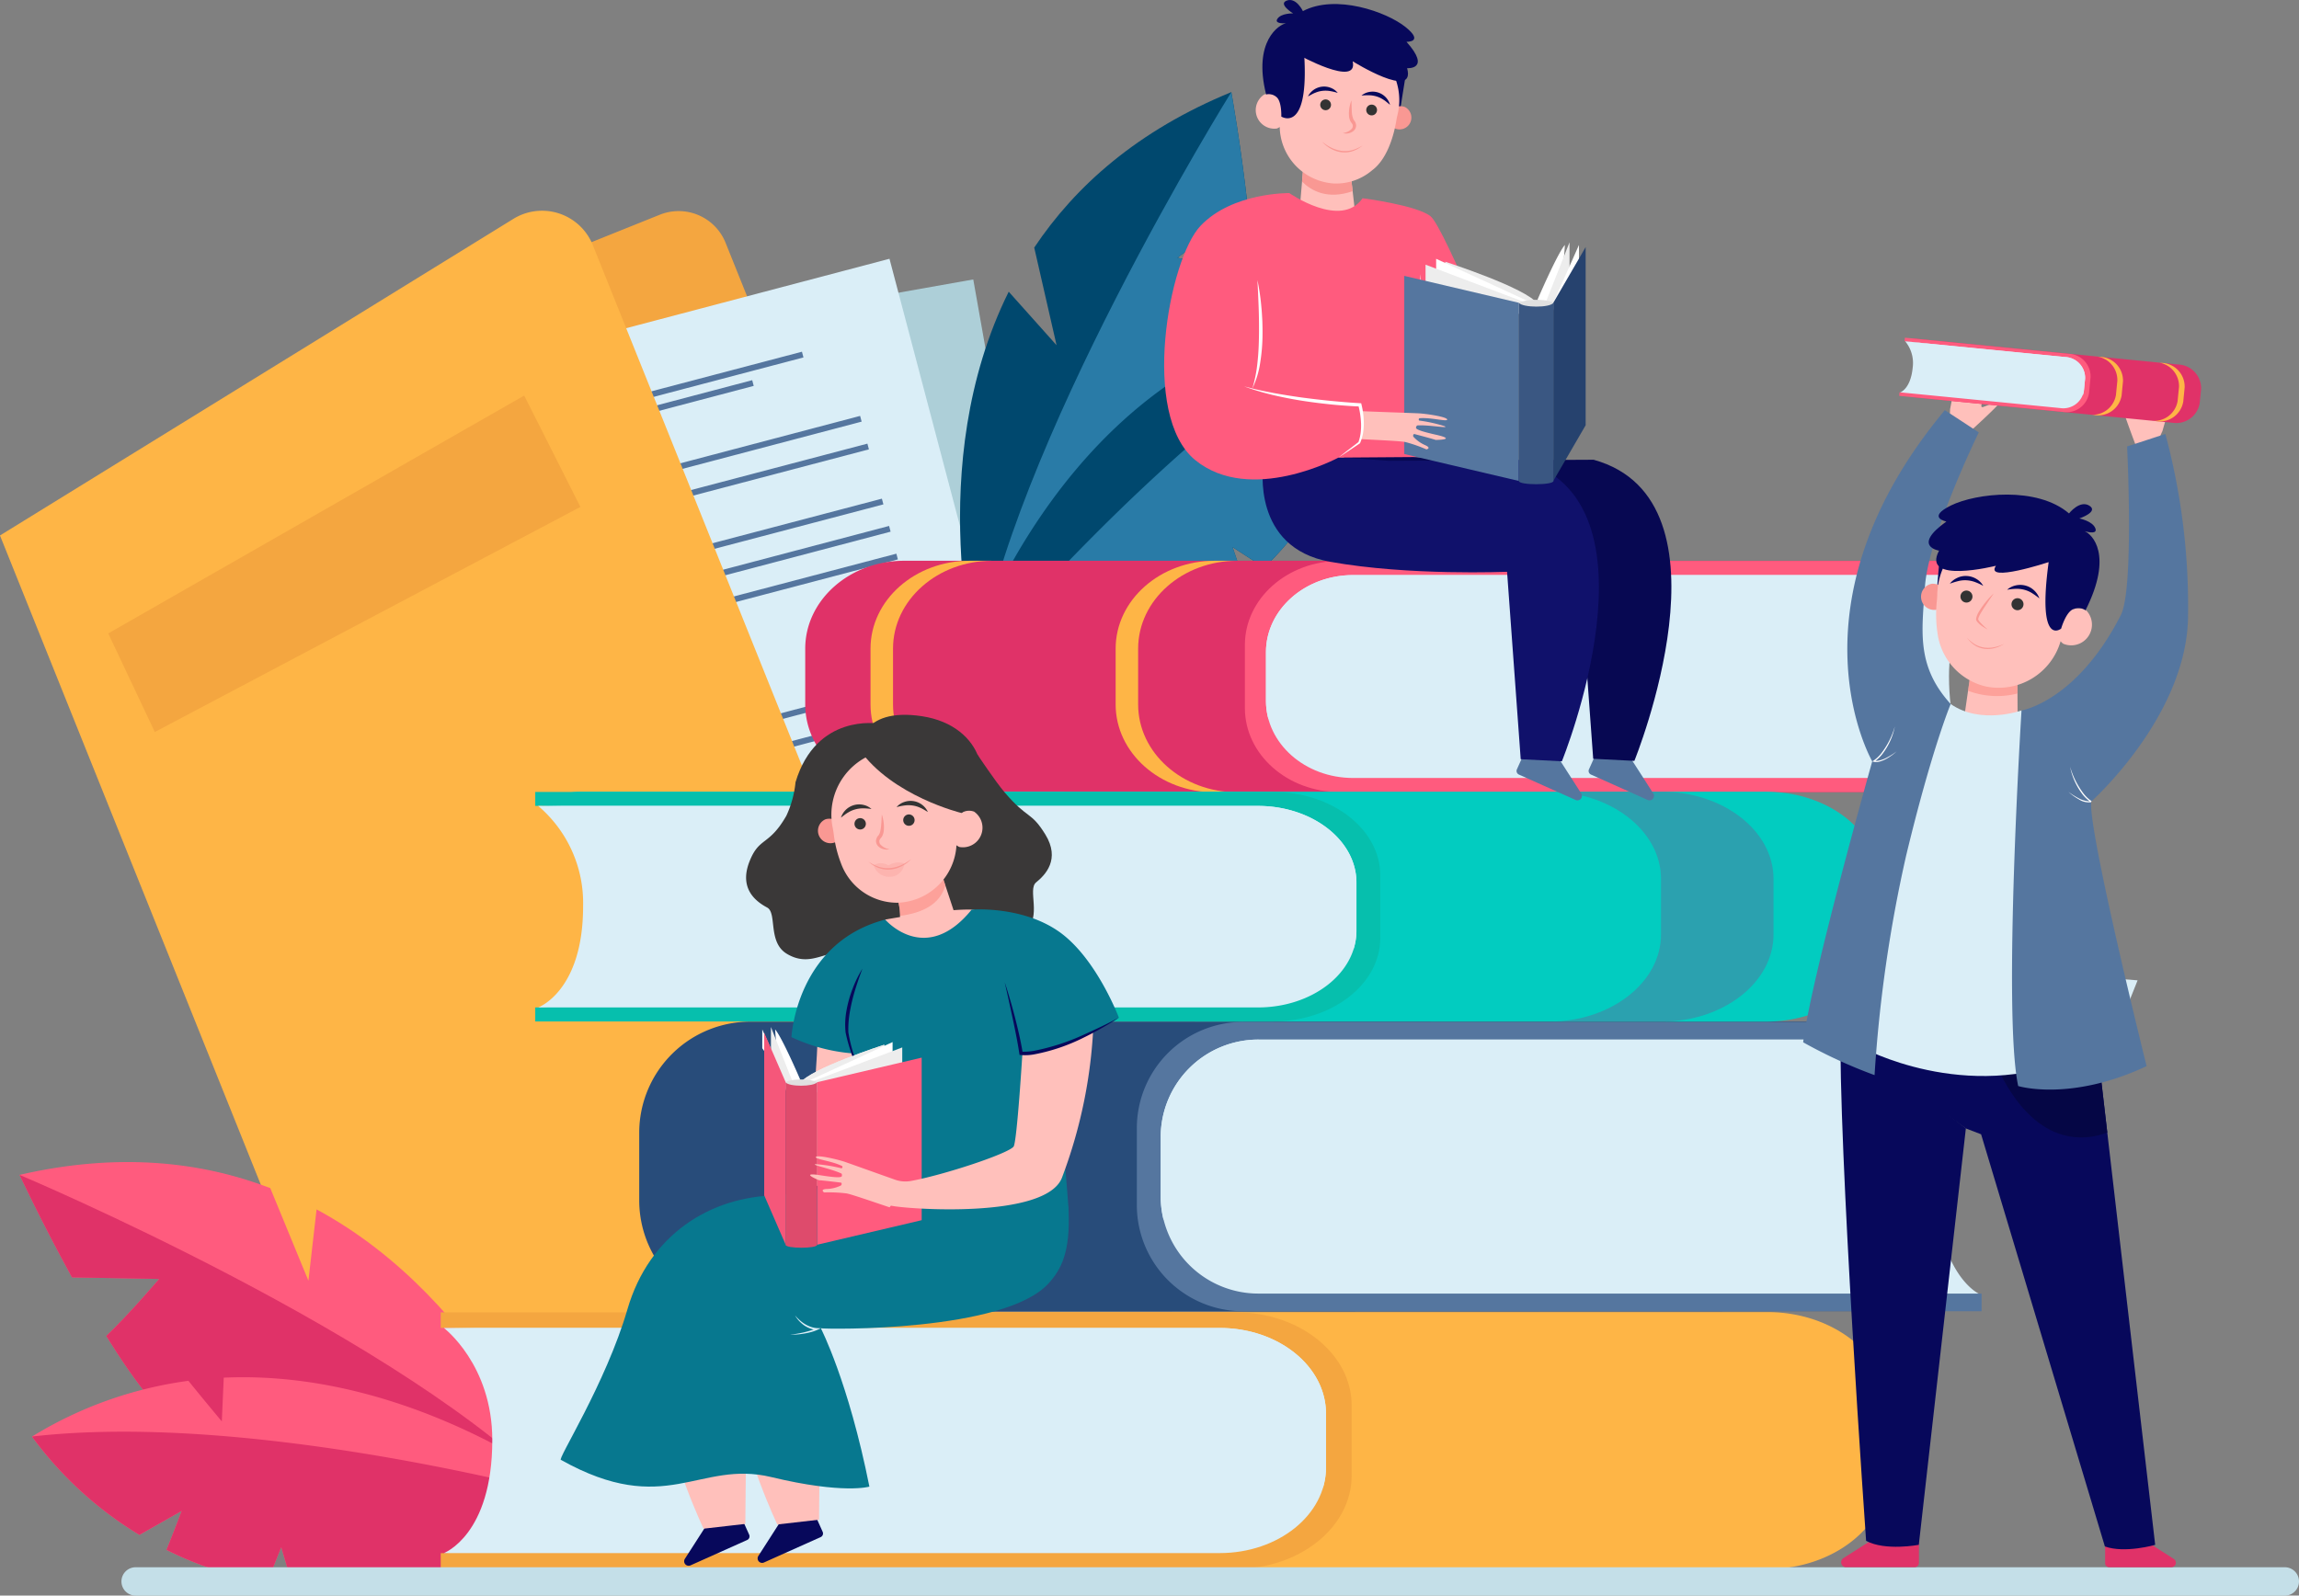 <svg xmlns="http://www.w3.org/2000/svg" width="316.752" height="219.896"><rect width="100%" height="100%" fill="#808080" stroke="none"/><g data-name="Group 596"><g data-name="Group 566"><path data-name="Path 7488" d="M149.129 155.864l-41.809 16.791L55.565 43.786l35.341-14.193a6.97 6.97 0 0 1 9.066 3.871z" fill="#f4a640"/><g data-name="Group 564"><path data-name="Rectangle 539" fill="#adcfd8" d="M54.041 52.704l80.054-14.192 19.954 112.556-80.054 14.192z"/><path data-name="Rectangle 540" fill="#55769f" d="M78.126 59.956l35.749-6.338.142.803-35.749 6.337z"/><path data-name="Rectangle 541" fill="#55769f" d="M70.255 59.252l50.77-9 .142.802-50.77 9z"/><path data-name="Rectangle 542" fill="#55769f" d="M66.697 70.674l61.595-10.92.142.803-61.595 10.92z"/><path data-name="Rectangle 543" fill="#55769f" d="M67.381 74.534l61.595-10.92.142.803-61.595 10.92z"/><path data-name="Rectangle 544" fill="#55769f" d="M68.75 82.255l61.617-10.947.142.803-61.616 10.947z"/><path data-name="Rectangle 545" fill="#55769f" d="M69.434 86.115l61.617-10.947.142.803-61.616 10.947z"/><path data-name="Rectangle 546" fill="#55769f" d="M70.118 89.975l61.617-10.947.142.803-61.616 10.947z"/><path data-name="Rectangle 547" fill="#55769f" d="M73.128 106.953l61.617-10.947.142.803-61.616 10.947z"/><path data-name="Rectangle 548" fill="#55769f" d="M73.838 110.956l61.595-10.92.142.803-61.595 10.92z"/><path data-name="Rectangle 549" fill="#55769f" d="M74.548 114.958l61.617-10.947.142.803-61.616 10.947z"/><path data-name="Rectangle 550" fill="#55769f" d="M75.257 118.961l61.617-10.947.142.803L75.4 119.764z"/><path data-name="Rectangle 551" fill="#55769f" d="M75.967 122.964l61.617-10.947.142.803-61.616 10.947z"/><path data-name="Rectangle 552" fill="#55769f" d="M76.676 126.967l61.595-10.92.142.803-61.595 10.92z"/><path data-name="Rectangle 553" fill="#55769f" d="M77.386 130.969l61.617-10.947.142.803-61.616 10.947z"/></g><g data-name="Group 565"><path data-name="Rectangle 554" fill="#daeef7" d="M43.933 56.394l78.619-20.732 29.15 110.539-78.62 20.732z"/><path data-name="Rectangle 555" fill="#55769f" d="M68.53 61.652l35.108-9.258.208.788-35.108 9.258z"/><path data-name="Rectangle 556" fill="#55769f" d="M60.628 61.594l49.863-13.122.208.788-49.864 13.122z"/><path data-name="Rectangle 557" fill="#55769f" d="M58.016 73.269l60.49-15.952.209.789-60.491 15.951z"/><path data-name="Rectangle 558" fill="#55769f" d="M59.014 77.06l60.495-15.92.208.788-60.496 15.92z"/><path data-name="Rectangle 559" fill="#55769f" d="M61.01 84.643l60.495-15.92.208.788-60.496 15.92z"/><path data-name="Rectangle 560" fill="#55769f" d="M62.007 88.434l60.49-15.952.209.789-60.491 15.951z"/><path data-name="Rectangle 561" fill="#55769f" d="M63.005 92.225l60.495-15.92.208.788-60.496 15.92z"/><path data-name="Rectangle 562" fill="#55769f" d="M67.394 108.9l60.49-15.952.209.789-60.491 15.951z"/><path data-name="Rectangle 563" fill="#55769f" d="M68.428 112.831l60.495-15.92.208.788-60.496 15.92z"/><path data-name="Rectangle 564" fill="#55769f" d="M69.463 116.763l60.495-15.92.208.788-60.496 15.92z"/><path data-name="Rectangle 565" fill="#55769f" d="M70.497 120.694l60.49-15.952.209.789-60.491 15.951z"/><path data-name="Rectangle 566" fill="#55769f" d="M71.532 124.625l60.49-15.952.209.789-60.491 15.951z"/><path data-name="Rectangle 567" fill="#55769f" d="M72.567 128.557l60.49-15.952.209.789-60.491 15.951z"/><path data-name="Rectangle 568" fill="#55769f" d="M73.601 132.488l60.495-15.92.208.788-60.496 15.92z"/></g><path data-name="Path 7489" d="M133.266 162.235l-84.172 33.8L-.002 73.797l70.731-43.632a7.53 7.53 0 0 1 10.941 3.6z" fill="#feb546"/></g><g data-name="Group 567"><path data-name="Path 7490" d="M21.93 176.257l-12.008-.218c-4.169-7.555-7.228-14.125-7.228-14.125 13.562-3.126 25.007-1.843 34.543 1.823l5.255 12.765 1.125-9.828c23.633 12.755 33.37 39.748 33.37 39.748s-41.765-4.449-50.62-8.566c-3.419-1.59-7.727-7.311-11.727-13.735 3.201-3.047 7.29-7.864 7.29-7.864z" fill="#ff5b7e"/><path data-name="Path 7491" d="M2.695 161.916s53.622 22.565 74.292 44.509c0 0-41.765-4.449-50.62-8.566-3.419-1.59-7.727-7.311-11.727-13.735 3.2-3.047 7.29-7.864 7.29-7.864l-12.008-.218c-4.168-7.558-7.227-14.126-7.227-14.126z" fill="#e03268"/><path data-name="Path 7492" d="M4.406 197.984a55.046 55.046 0 0 1 21.554-7.688c2.066 2.569 4.6 5.59 4.6 5.59l.268-6.022c27.046-1.232 49.458 16.89 49.458 16.89-15.665 9.873-29.028 12.6-39.973 11.714-.648-2.107-1.566-5.25-1.566-5.25l-1.934 4.838a47.211 47.211 0 0 1-13.876-4.457c1.024-2.51 2.1-5.379 2.1-5.379l-5.829 3.311a51.106 51.106 0 0 1-14.802-13.547z" fill="#ff5b7e"/><path data-name="Path 7493" d="M40.314 218.462c-.648-2.107-1.566-5.25-1.566-5.25l-1.934 4.838a47.2 47.2 0 0 1-13.876-4.458c1.024-2.51 2.1-5.378 2.1-5.378l-5.829 3.311a51.109 51.109 0 0 1-14.8-13.547c31.513-3.641 75.881 8.77 75.881 8.77-15.668 9.874-29.034 12.596-39.976 11.714z" fill="#e03268"/></g><path data-name="Path 7494" d="M162.22 35.509l9.68-7.109c-.958-8.576-2.251-15.706-2.251-15.706-12.879 5.275-21.484 12.93-27.155 21.427l3.077 13.457-6.592-7.377c-11.937 24.055-4.305 51.721-4.305 51.721s31.538-27.74 36.391-36.214c1.874-3.272 2.09-10.43 1.648-17.985-4.374-.639-10.493-2.214-10.493-2.214z" fill="#00486e"/><path data-name="Path 7495" d="M169.648 12.696s-30.762 49.378-34.975 79.228c0 0 31.538-27.74 36.391-36.214 1.874-3.272 2.09-10.43 1.648-17.985-4.373-.641-10.492-2.214-10.492-2.214l9.68-7.109c-.958-8.576-2.252-15.706-2.252-15.706z" fill="#297ba7"/><path data-name="Path 7496" d="M189.069 43.135a55.053 55.053 0 0 0-22.038 6.166c-.2 3.29-.532 7.221-.532 7.221l-3.695-4.763c-22.8 14.606-30.637 42.34-30.637 42.34 18.491-.979 30.974-6.469 39.4-13.508-.687-2.095-1.751-5.191-1.751-5.191l4.372 2.835a47.216 47.216 0 0 0 8.758-11.65c-2.285-1.458-4.822-3.178-4.822-3.178l6.671-.661a51.107 51.107 0 0 0 4.274-19.611z" fill="#00486e"/><path data-name="Path 7497" d="M171.57 80.588c-.687-2.095-1.751-5.191-1.751-5.191l4.372 2.835a47.216 47.216 0 0 0 8.758-11.65c-2.285-1.458-4.822-3.178-4.822-3.178l6.671-.661a51.107 51.107 0 0 0 4.27-19.608c-27.834 15.217-56.9 50.961-56.9 50.961 18.49-.979 30.973-6.469 39.402-13.508z" fill="#297ba7"/><g data-name="Group 568"><path data-name="Path 7498" d="M266.447 78.31h5.756a6.018 6.018 0 0 0-3.4-1.029h-144.2c-7.544 0-13.66 5.422-13.66 12.109v7.691c0 6.687 6.116 12.109 13.66 12.109l142.586-.043z" fill="#e03268"/><path data-name="Path 7499" d="M123.039 97.081V89.39c0-6.687 6.116-12.109 13.66-12.109h-3.1c-7.544 0-13.66 5.422-13.66 12.109v7.691c0 6.687 6.116 12.109 13.66 12.109h3.056c-7.523-.02-13.616-5.437-13.616-12.109z" fill="#feb546"/><path data-name="Path 7500" d="M156.811 97.081V89.39c0-6.687 6.116-12.109 13.66-12.109h-3.1c-7.544 0-13.66 5.422-13.66 12.109v7.691c0 6.687 6.116 12.109 13.66 12.109h3.055c-7.526-.02-13.615-5.437-13.615-12.109z" fill="#feb546"/><path data-name="Path 7501" d="M184.582 77.306c-7.215 0-13.063 5.185-13.063 11.58v8.692c0 6.4 5.849 11.58 13.063 11.58h89.767v-1.944h-.371l-22.821-1.916-4.613-16.04s8.9-8.864 9.483-9.093 17.95-.922 17.95-.922h.371v-1.937z" fill="#ff5b7e"/><path data-name="Path 7502" d="M268.528 93.179c0-9.378 5.467-13.925 5.467-13.925h-87.574c-6.627 0-12 4.762-12 10.636v6.691c0 5.874 5.372 10.636 12 10.636h87.574s-5.467-2.23-5.467-14.038z" fill="#daeef7"/><path data-name="Path 7503" d="M174.422 89.891v6.691a9.51 9.51 0 0 0 .35 2.551c2.954-6.406 8.614-12.576 19.39-14.56 25.16-4.632 79.833-5.318 79.833-5.318h-87.574c-6.627-.001-11.999 4.761-11.999 10.636z" fill="#daeef7" style="mix-blend-mode:multiply;isolation:isolate"/></g><g data-name="Group 569"><path data-name="Path 7504" d="M264.073 142.089h6.515a6.36 6.36 0 0 0-3.85-1.289H103.533a15.311 15.311 0 0 0-15.461 15.157v9.627a15.311 15.311 0 0 0 15.461 15.157l161.38-.054z" fill="#284c7a"/><path data-name="Path 7505" d="M171.417 140.837a14.642 14.642 0 0 0-14.785 14.495v10.88a14.642 14.642 0 0 0 14.785 14.495h101.6v-2.434h-.42l-25.829-2.4-5.22-20.078s10.076-11.095 10.733-11.381 20.316-1.154 20.316-1.154h.42v-2.42z" fill="#55769f"/><path data-name="Path 7506" d="M266.428 160.7c0-11.739 6.188-17.43 6.188-17.43h-99.117a13.449 13.449 0 0 0-13.58 13.314v8.375a13.449 13.449 0 0 0 13.58 13.314h99.117s-6.188-2.792-6.188-17.573z" fill="#daeef7"/><path data-name="Path 7507" d="M159.918 156.584v8.375a13.093 13.093 0 0 0 .4 3.193c3.343-8.019 9.75-15.741 21.946-18.225 28.476-5.8 90.355-6.657 90.355-6.657h-99.117a13.449 13.449 0 0 0-13.584 13.314z" fill="#daeef7" style="mix-blend-mode:multiply;isolation:isolate"/></g><g data-name="Group 570"><path data-name="Path 7508" d="M82.692 110.131h-6.517a7.5 7.5 0 0 1 3.851-1.022h163.269c8.542 0 15.467 5.385 15.467 12.026v7.636c0 6.642-6.925 12.026-15.467 12.026l-161.443-.042z" fill="#02ccc0"/><path data-name="Path 7509" d="M175.384 109.138c8.169 0 14.791 5.149 14.791 11.5v8.633c0 6.352-6.622 11.5-14.791 11.5H73.745v-1.931h.42l25.839-1.9 5.223-15.931s-10.08-8.8-10.737-9.03-20.324-.916-20.324-.916h-.42v-1.921z" fill="#06bfad"/><path data-name="Path 7510" d="M80.338 124.898a17.554 17.554 0 0 0-6.191-13.83h99.156c7.5 0 13.586 4.73 13.586 10.564v6.645c0 5.834-6.083 10.564-13.586 10.564H74.147s6.191-2.215 6.191-13.943z" fill="#daeef7"/><path data-name="Path 7511" d="M186.887 121.632v6.645a8.367 8.367 0 0 1-.4 2.534c-3.344-6.363-9.754-12.491-21.955-14.461-28.487-4.6-90.391-5.282-90.391-5.282h99.156c7.509 0 13.59 4.73 13.59 10.564z" fill="#daeef7" style="mix-blend-mode:multiply;isolation:isolate"/><path data-name="Path 7512" d="M228.853 128.771v-7.639c0-6.642-6.924-12.026-15.467-12.026h15.5c8.542 0 15.467 5.385 15.467 12.026v7.639c0 6.642-6.925 12.027-15.467 12.027h-15.3c8.452-.086 15.267-5.435 15.267-12.027z" fill="#55769f" opacity=".5"/></g><path data-name="Path 7513" d="M70.362 181.966h-7.026a7.875 7.875 0 0 1 4.152-1.142H243.5c9.208 0 16.674 6.016 16.674 13.437v8.535c0 7.421-7.465 13.437-16.674 13.437l-174.039-.048z" fill="#feb546"/><path data-name="Path 7514" d="M170.286 180.856c8.806 0 15.945 5.753 15.945 12.851v9.646c0 7.1-7.139 12.85-15.945 12.85H60.721v-2.155h.453l27.855-2.126 5.63-17.8s-10.866-9.836-11.575-10.09-21.91-1.023-21.91-1.023h-.453v-2.146z" fill="#f4a640"/><path data-name="Path 7515" d="M67.827 198.465c0-10.407-6.673-15.452-6.673-15.452H168.05c8.089 0 14.646 5.285 14.646 11.8v7.425c0 6.519-6.557 11.8-14.646 11.8H61.15s6.677-2.469 6.677-15.573z" fill="#daeef7"/><path data-name="Path 7516" d="M182.692 194.816v7.425a9.663 9.663 0 0 1-.427 2.831c-3.605-7.109-10.515-13.956-23.668-16.157-30.709-5.14-97.443-5.9-97.443-5.9H168.05c8.084-.005 14.642 5.283 14.642 11.801z" fill="#daeef7" style="mix-blend-mode:multiply;isolation:isolate"/><path data-name="Rectangle 569" d="M18.687 215.99h296.111a1.954 1.954 0 0 1 1.954 1.954 1.954 1.954 0 0 1-1.954 1.954H18.687a1.954 1.954 0 0 1-1.954-1.954 1.954 1.954 0 0 1 1.954-1.954z" fill="#c4dfe8"/><path data-name="Path 7517" d="M14.913 87.293l57.309-32.778 7.746 15.343L21.33 100.88z" fill="#f4a640"/><g data-name="Group 588"><g data-name="Group 586"><path data-name="Path 7547" d="M284.096 134.269l10.418.836-3.362 8.427-5.259-.422-2.19 7.025c-.533-.244-.927-.429-1.005-.481a64.391 64.391 0 0 1-1.251-6.884z" fill="#daeef7" style="mix-blend-mode:multiply;isolation:isolate"/><path data-name="Path 7548" d="M290.043 211.767v3.673a.548.548 0 0 0 .548.549h8.574a.623.623 0 0 0 .333-1.147l-4.81-3.075a4.547 4.547 0 0 1-4.645 0z" fill="#e03268"/><path data-name="Path 7549" d="M273.212 56.101a.169.169 0 0 1-.228-.191c.215-1.02.87-4.233.623-4.347-.294-.135-.95 2.722-1.248 2.756s.412-2.736.074-2.83-.9 2.454-1.056 2.464.122-2.489-.043-2.663-.787 2.457-.972 2.523-.361-1.893-.531-1.9-.282-.036-1.152 4.486a6.269 6.269 0 0 1-.345 2.046l.653 1.332 2.023.067s4.395-3.976 4.358-4.218-.227-.28-2.156.475z" fill="#ffc0bb"/><path data-name="Path 7550" d="M294.031 57.103a.169.169 0 0 0 .29-.066c.274-1.006 1.155-4.164 1.427-4.153.323.014-.4 2.855-.146 3.022s.881-2.623 1.224-2.553-.318 2.594-.184 2.674 1.026-2.271 1.252-2.35-.42 2.545-.284 2.689 1.184-1.52 1.337-1.447.268.1-1.02 4.518a6.274 6.274 0 0 0-.626 1.978l-1.187.888-1.831-.862s-2.1-5.542-1.957-5.741.332-.149 1.705 1.403z" fill="#ffc0bb"/><path data-name="Path 7551" d="M277.957 93.313l.032 7.731-7.51-1.158 1.253-8.693z" fill="#ffc0bb"/><path data-name="Path 7552" d="M271.154 95.196l.577-4 6.232 2.853v1.526a11.331 11.331 0 0 1-6.809-.379z" fill="#fc8d84" opacity=".6"/><path data-name="Path 7553" d="M264.387 211.358v4.028a.6.6 0 0 1-.6.6h-9.431a.682.682 0 0 1-.367-1.258l5.291-3.372a5.015 5.015 0 0 0 5.107.002z" fill="#e03268"/><g data-name="Group 575"><g data-name="Group 574"><g data-name="Group 573"><path data-name="Path 7554" d="M255.773 142.929c.019-.862-2.224 1.678-2.182.991.88-14.3 28.826-2.311 28.826-2.311l6.821 5.006 7.7 66.289s-4.181 1.21-6.931.22l-17.054-56.8-2.1-.807s-9.322-6.516-15.08-12.588z" fill="#07085b"/></g></g></g><g data-name="Group 585"><g data-name="Group 584"><g data-name="Group 576"><path data-name="Path 7555" d="M253.556 144.501a62.96 62.96 0 0 0-.023.514c.011-.178.023-.349.023-.514z" fill="#06bfad"/></g><g data-name="Group 578"><path data-name="Path 7557" d="M253.515 145.646c-.006.2-.011.394-.015.6l.015-.6z" fill="#06bfad"/></g><g data-name="Group 580"><path data-name="Path 7559" d="M253.59 140.666c5.758 6.077 17.263 14.843 17.263 14.843l2.1.807-2.1-.807-6.484 57.391s-4.621.88-7.261-.55c.003 0-3.89-54.63-3.518-71.684z" fill="#07085b"/></g><g data-name="Group 581"><path data-name="Path 7560" d="M296.94 212.9a17.994 17.994 0 0 1-3.816.6 17.994 17.994 0 0 0 3.816-.6z" fill="#06bfad"/></g><g data-name="Group 583"><path data-name="Path 7562" d="M293.125 213.499a11.207 11.207 0 0 1-1.455-.032 11.207 11.207 0 0 0 1.455.032z" fill="#06bfad"/></g></g></g><path data-name="Path 7563" d="M289.239 146.611l1.1 9.461c-2.908 1.126-10 2.329-15.339-9.355-1.684-3.685-2.117-6.337-1.807-8.242a75.865 75.865 0 0 1 9.226 3.13z" fill="#050645"/><path data-name="Path 7564" d="M263.598 107.995c.323 0 5.163-10.971 5.163-10.971 4.141 2.9 9.761.887 9.761.887s22.614 41.383 7.448 47.836-29.471-1.4-29.471-1.4-3.227-8.389-3.227-8.712 10.003-27.64 10.326-27.64z" fill="#daeef7"/><path data-name="Path 7565" d="M293.068 61.529s.98 19.634-.86 23.232c-6.1 11.939-13.687 13.149-13.687 13.149s-2.608 41.759-.457 51.762c0 0 7.153 2.205 17.693-2.743 0 0-8.067-32.375-7.637-36.462 0 0 12.907-11.509 13.337-25.061a91.506 91.506 0 0 0-3.119-25.6z" fill="#55769f"/><path data-name="Path 7566" d="M258.274 148.168a190.642 190.642 0 0 1 4.356-30.278c3.549-14.735 6.131-20.866 6.131-20.866-4.759-5.244-3.969-9.983-3.549-16.134.484-7.1 7.422-21.3 7.422-21.3l-4.679-3.065c-22.426 26.943-10 48.4-10 48.4s-8.39 29.686-9.519 38.721a68.344 68.344 0 0 0 9.838 4.522z" fill="#55769f"/><path data-name="Path 7567" d="M287.903 110.425a4.967 4.967 0 0 1-.9-.857 9.1 9.1 0 0 1-1.785-3.885 11.3 11.3 0 0 0 1.92 3.771 4.575 4.575 0 0 0 1.048.958l-.064.058c0 .027 0 .055-.007.085a2.453 2.453 0 0 1-1.7-.4 7.745 7.745 0 0 1-1.434-1.029 10.371 10.371 0 0 0 1.487.926 3.212 3.212 0 0 0 1.435.373z" fill="#fff"/><path data-name="Path 7568" d="M258.123 104.831a4.963 4.963 0 0 0 1.024-.943 10.977 10.977 0 0 0 1.92-3.771 9.109 9.109 0 0 1-1.785 3.884 4.979 4.979 0 0 1-.9.857 2.022 2.022 0 0 0 .631-.073 4.124 4.124 0 0 0 .81-.3 10.126 10.126 0 0 0 1.487-.926 7.838 7.838 0 0 1-1.434 1.029 4.219 4.219 0 0 1-.824.345 1.743 1.743 0 0 1-.919.047l-.172-.046z" fill="#fff"/><path data-name="Path 7569" d="M267.183 77.538l-.454 5.306.838.527 1.55-6.461z" fill="#07085b"/><path data-name="Path 7570" d="M268.31 82.295a1.817 1.817 0 1 1-2.158-1.842 2.032 2.032 0 0 1 2.158 1.842z" fill="#f99893"/><path data-name="Path 7571" d="M266.938 87.2a17.51 17.51 0 0 1-.074-4.457c.029-.29.042-.58.049-.871a9.466 9.466 0 1 1 18.746 2.083 2.046 2.046 0 0 1 1.835.221 2.854 2.854 0 0 1-3.225 4.54 1.812 1.812 0 0 1-.363-.346 8.876 8.876 0 0 1-10.249 6.247 8.714 8.714 0 0 1-6.719-7.417z" fill="#ffc0bb"/><path data-name="Path 7572" d="M277.201 82.957a.827.827 0 1 0 .751-.515.828.828 0 0 0-.751.515z" fill="#333"/><path data-name="Path 7573" d="M270.169 81.904a.827.827 0 1 0 .752-.516.828.828 0 0 0-.752.516z" fill="#333"/><path data-name="Path 7574" d="M276.107 88.737a5.421 5.421 0 0 1-1.328.456 4.19 4.19 0 0 1-1.383.053 3.572 3.572 0 0 1-1.3-.453 4.989 4.989 0 0 1-1.08-.893 3.822 3.822 0 0 0 1.013 1 3.259 3.259 0 0 0 1.345.509 3.743 3.743 0 0 0 1.433-.093 4.106 4.106 0 0 0 1.3-.579z" fill="#f99893"/><path data-name="Path 7575" d="M276.534 81.28a7.727 7.727 0 0 1 1.235-.132 4.079 4.079 0 0 1 1.148.136 3.779 3.779 0 0 1 1.055.458 11.946 11.946 0 0 1 1.012.726 2.735 2.735 0 0 0-.725-1.1 2.686 2.686 0 0 0-1.189-.664 2.812 2.812 0 0 0-1.361-.023 2.606 2.606 0 0 0-1.175.599z" fill="#07085b"/><path data-name="Path 7576" d="M273.246 80.739a2.607 2.607 0 0 0-.922-.943 2.812 2.812 0 0 0-1.3-.414 2.689 2.689 0 0 0-1.34.247 2.752 2.752 0 0 0-1.039.81 11.567 11.567 0 0 1 1.191-.364 3.779 3.779 0 0 1 1.147-.1 4.074 4.074 0 0 1 1.131.239 7.718 7.718 0 0 1 1.132.525z" fill="#07085b"/><path data-name="Path 7577" d="M274.681 81.781a11.873 11.873 0 0 0-1.077 1.168 11.219 11.219 0 0 0-.926 1.3 3.1 3.1 0 0 0-.406.957c-.027.173-.013.342.276.627a3.814 3.814 0 0 0 .624.517 5.183 5.183 0 0 0 .692.4 8.68 8.68 0 0 1-1.124-1.08 1.532 1.532 0 0 1-.182-.283.61.61 0 0 1 .056-.295 4.289 4.289 0 0 1 .343-.675c.262-.446.559-.878.849-1.314s.59-.874.875-1.322z" fill="#f99893"/><path data-name="Path 7578" d="M268.17 71.872s-2.787-.537.646-2.219 11.849-2.663 16.249 1.106c0 0 1.48-1.9 2.809-1.064s-1.385 1.756-1.385 1.756 1.858.358 2.216 1.39c.265.763-.871.537-1.482.367 1.01.416 3.979 3.22.123 10.88-.683-.32-5.1-6.615-5.1-6.615s-8.871 2.915-7.254.5c0 0-10.339 2.6-7.833-2.086.005-.002-3.806-.576 1.011-4.015z" fill="#07085b"/><path data-name="Path 7579" d="M287.347 84.088a1.818 1.818 0 0 0-1.692-.133c-1.023.379-1.673 2.674-1.673 2.674s-3.348 2.742-1.715-9.207c1.6-11.739 3.825 1.954 3.825 1.954z" fill="#07085b"/></g><g data-name="Group 587"><path data-name="Path 7580" d="M264.417 46.986l-1.448-.142a1.522 1.522 0 0 1 .881-.175l36.275 3.567a3.275 3.275 0 0 1 3.137 3.384l-.19 1.935a3.275 3.275 0 0 1-3.736 2.708l-35.868-3.538z" fill="#e03268"/><path data-name="Path 7581" d="M300.029 55.256l.19-1.935a3.275 3.275 0 0 0-3.137-3.384l.779.077a3.275 3.275 0 0 1 3.137 3.384l-.19 1.935a3.275 3.275 0 0 1-3.736 2.708l-.769-.076a3.273 3.273 0 0 0 3.726-2.709z" fill="#feb546"/><path data-name="Path 7582" d="M291.534 54.421l.19-1.935a3.275 3.275 0 0 0-3.137-3.384l.779.077a3.274 3.274 0 0 1 3.136 3.384l-.19 1.935a3.275 3.275 0 0 1-3.736 2.708l-.769-.076a3.273 3.273 0 0 0 3.727-2.709z" fill="#feb546"/><path data-name="Path 7583" d="M285.036 48.76a3.132 3.132 0 0 1 3 3.236l-.215 2.186a3.132 3.132 0 0 1-3.573 2.59l-22.582-2.22.048-.489.093.009 5.788.082 1.557-3.921s-2.02-2.45-2.161-2.522-4.493-.676-4.493-.676l-.093-.01.048-.486z" fill="#ff5b7e"/><path data-name="Path 7584" d="M263.526 50.675a4.683 4.683 0 0 0-1.031-3.638l22.03 2.166a2.876 2.876 0 0 1 2.755 2.972l-.165 1.683a2.877 2.877 0 0 1-3.282 2.379l-22.03-2.166s1.431-.425 1.723-3.396z" fill="#daeef7"/><path data-name="Path 7585" d="M287.281 52.176l-.165 1.683a2.41 2.41 0 0 1-.151.633 6.342 6.342 0 0 0-4.518-4.142c-6.215-1.788-19.951-3.313-19.951-3.313l22.03 2.166a2.876 2.876 0 0 1 2.755 2.973z" fill="#daeef7" style="mix-blend-mode:multiply;isolation:isolate"/></g></g><g data-name="Group 591"><path data-name="Path 7586" d="M220.425 102.687l-1.5 3.337a.547.547 0 0 0 .275.723l7.813 3.5a.62.62 0 0 0 .771-.906l-3.024-4.711a4.813 4.813 0 0 1-4.335-1.943z" fill="#55769f"/><path data-name="Path 7587" d="M210.497 102.687l-1.5 3.337a.547.547 0 0 0 .275.723l7.813 3.5a.619.619 0 0 0 .771-.906l-3.024-4.711a4.814 4.814 0 0 1-4.335-1.943z" fill="#55769f"/><path data-name="Path 7588" d="M193.621 10.69l-.831 5.211-1.755-6.947s2.46-1.194 2.569-.76a19.355 19.355 0 0 1 .017 2.496z" fill="#07085b"/><path data-name="Path 7589" d="M179.657 21.906l-.76 9.008 7.949-.38-.917-7.977z" fill="#ffc0bb"/><path data-name="Path 7590" d="M186.365 26.351l-.436-3.794-6.273-.651-.263 3.12c1.247 1.247 3.49 2.531 6.972 1.325z" fill="#f99893"/><g data-name="Group 589"><path data-name="Path 7591" d="M191.239 15.837a1.63 1.63 0 1 0 2.3-1.1 1.823 1.823 0 0 0-2.3 1.1z" fill="#f99893"/><path data-name="Path 7592" d="M192.393 16.56c.042-.258.1-.512.16-.766a8.494 8.494 0 1 0-16.734-2.532 1.834 1.834 0 0 0-1.642-.233 2.561 2.561 0 0 0 1.745 4.683 1.626 1.626 0 0 0 .395-.216 7.965 7.965 0 0 0 7.44 7.788 7.621 7.621 0 0 0 5.3-1.822c1.956-1.442 2.948-4.5 3.336-6.902z" fill="#ffc0bb"/><path data-name="Path 7593" d="M186.2 13.837c.016.486.02.961.045 1.427a3.168 3.168 0 0 0 .262 1.262 1.206 1.206 0 0 1 .337.744 1 1 0 0 1-.371.786 1.638 1.638 0 0 1-1.462.285 2.022 2.022 0 0 0 1.2-.557.644.644 0 0 0 .176-.488c-.02-.178-.075-.215-.29-.513a1.891 1.891 0 0 1-.23-.777 3.954 3.954 0 0 1 0-.749 5.072 5.072 0 0 1 .333-1.42z" fill="#f99893"/><path data-name="Path 7594" d="M183.379 14.361a.742.742 0 1 1-.586-.642.742.742 0 0 1 .586.642z" fill="#333"/><path data-name="Path 7595" d="M189.72 15.078a.742.742 0 1 1-.585-.644.742.742 0 0 1 .585.644z" fill="#333"/><path data-name="Path 7596" d="M182.139 19.5a5.4 5.4 0 0 0 .613.465 5.3 5.3 0 0 0 .66.382 4.6 4.6 0 0 0 1.439.442 3.919 3.919 0 0 0 1.494-.11 5.512 5.512 0 0 0 1.39-.631 4.12 4.12 0 0 1-1.346.774 3.538 3.538 0 0 1-1.561.16 4.056 4.056 0 0 1-1.484-.5 4.44 4.44 0 0 1-1.205-.982z" fill="#f99893"/><path data-name="Path 7597" d="M184.313 12.805a7.568 7.568 0 0 0-1.084-.26 3.755 3.755 0 0 0-1.03-.023 3.478 3.478 0 0 0-.99.263c-.247.077-.846.429-1 .5a2.493 2.493 0 0 1 1.927-1.34 2.5 2.5 0 0 1 1.219.162 2.278 2.278 0 0 1 .958.698z" fill="#07085b"/><path data-name="Path 7598" d="M187.58 13.173a2.279 2.279 0 0 1 1.079-.5 2.5 2.5 0 0 1 1.227.078 2.494 2.494 0 0 1 1.63 1.689c-.142-.1-.66-.56-.886-.682a3.481 3.481 0 0 0-.921-.45 3.774 3.774 0 0 0-1.015-.178 7.593 7.593 0 0 0-1.114.043z" fill="#07085b"/></g><path data-name="Path 7599" d="M184.034 64.163s-1.658 11.245 9.208 13.2 24.385 1.375 24.385 1.375l1.881 25.832 5.672.289s14.606-35.891-5.611-41.5l-18.168.089-7.481-.534s-7.57-1.87-7.659-1.514-2.049 2.944-2.227 2.763z" fill="#070852"/><path data-name="Path 7600" d="M174.048 64.222s-1.658 11.245 9.208 13.2 24.384 1.375 24.384 1.375l1.881 25.832 5.672.29s14.606-35.891-5.611-41.5l-18.168.089-7.481-.534s-7.57-1.87-7.659-1.514-2.048 2.94-2.226 2.762z" fill="#10116b"/><path data-name="Path 7601" d="M187.733 27.322s7.481.95 9.381 2.494 11.043 24.224 11.043 24.224l-7.6 8.906-16.15.119s-12.112 6.531-19.712.356-3.681-27.668.712-32.3 12.231-4.512 12.231-4.512 7.127 4.987 10.095.713z" fill="#ff5b7e"/><path data-name="Path 7602" d="M173.246 38.603a31.348 31.348 0 0 1 .548 3.75c.065.629.092 1.261.129 1.893.019.632.034 1.265.025 1.9a25 25 0 0 1-.312 3.79 12.463 12.463 0 0 1-1.1 3.63 18.64 18.64 0 0 0 .724-3.682c.138-1.242.185-2.494.2-3.745s0-2.506-.044-3.762-.103-2.513-.17-3.774z" fill="#fff"/><path data-name="Path 7603" d="M195.63 37.772c.342 1.839.7 3.672 1.072 5.5s.764 3.652 1.207 5.462.924 3.61 1.511 5.374a26.331 26.331 0 0 0 1.009 2.6 10 10 0 0 0 1.435 2.381 9.1 9.1 0 0 1-1.65-2.275 21.419 21.419 0 0 1-1.153-2.573c-.336-.878-.625-1.772-.9-2.67s-.5-1.807-.73-2.717-.42-1.827-.6-2.745-.354-1.839-.5-2.764a68.462 68.462 0 0 1-.701-5.573z" fill="#fff"/><g data-name="Group 590"><path data-name="Path 7604" d="M211.829 41.874c-1.382-2.15-12.7-5.8-12.7-5.8v3.64l11.523 4.028z" fill="#ededed"/><path data-name="Path 7605" d="M211.015 41.728l-13.146-6.062v2.353l12.819 4.626z" fill="#fff"/><path data-name="Path 7606" d="M210.285 41.727l-13.876-5.25v4.057l13.737 2.11z" fill="#ededed"/><path data-name="Path 7607" d="M211.832 41.313s2.675-6.256 3.771-7.554a36.868 36.868 0 0 1-1.664 9.291z" fill="#fff"/><path data-name="Path 7608" d="M213.002 41.59l3.243-8.2v3.9l-2.228 5.346z" fill="#ededed"/><path data-name="Path 7609" d="M214.012 41.728l3.535-7.969v2.84z" fill="#fff"/><path data-name="Path 7610" d="M214.012 66.279l4.457-7.676V34.051l-4.457 7.676z" fill="#26426e"/><path data-name="Path 7611" d="M193.478 62.573l15.781 3.709V41.728l-15.781-3.709z" fill="#55769f"/><path data-name="Path 7612" d="M209.259 41.728c1.391-.665 4.3-.43 4.753 0-.238 1.404-4.399 1.679-4.753 0z" fill="#e0e0e0"/><path data-name="Path 7613" d="M209.259 66.282c0 .6 4.775.6 4.775 0V41.728c-.483.714-4.236.694-4.775 0z" fill="#3a5782"/></g><path data-name="Path 7614" d="M199.39 57.813c-.047-.376-2.9-.8-3.951-.85-.795-.041-6.064-.217-7.856-.3l.132.461-.027 2.035-.294 1.349c1.572.1 5.416.25 6.216.408a19.646 19.646 0 0 1 2.924 1.018s.771-.175-.209-.6a4.705 4.705 0 0 1-1.573-1.127c-.134-.15.012-.418.109-.393 2.669.7 2.943.815 2.943.815s3.136-.018.018-.722c-1.869-.422-2.539-.668-2.706-.878-.071-.089.056-.393.17-.4 1.62-.1 4.527.474 3.73.1a20.554 20.554 0 0 0-3.489-.77c-.049-.008-.128-.3.089-.322 1.543-.129 3.818.526 3.774.176z" fill="#ffc0bb"/><path data-name="Path 7615" d="M171.421 53.253c.657.16 1.3.343 1.964.481.655.156 1.319.27 1.977.408q1.986.362 3.984.639c1.333.175 2.669.336 4.007.465s2.69.246 4.01.32l.177.01.039.154a10.928 10.928 0 0 1 .244 1.332 10.694 10.694 0 0 1 .079 1.345 8.658 8.658 0 0 1-.117 1.346 6.2 6.2 0 0 1-.391 1.3l-.015.036-.029.019-1.467.984q-.733.492-1.474.973c.46-.369.924-.731 1.39-1.09l1.4-1.079-.044.055a5.93 5.93 0 0 0 .307-1.248 8.591 8.591 0 0 0 .063-1.292 12.12 12.12 0 0 0-.118-1.293 10.6 10.6 0 0 0-.26-1.265l.217.164c-.7-.018-1.358-.063-2.037-.113s-1.348-.1-2.021-.174c-1.345-.139-2.687-.306-4.023-.52s-2.664-.476-3.98-.787c-.656-.167-1.312-.329-1.957-.533-.652-.183-1.289-.411-1.925-.637z" fill="#fff"/><path data-name="Path 7616" d="M193.782 5.76s2.494.08-.123-2.029-9.644-4.582-14.148-2.2c0 0-.9-1.915-2.2-1.458s.847 1.775.847 1.775-1.663-.054-2.17.762c-.375.6.643.629 1.2.6-.947.161-4.575 2.453-2.754 9.769.647-.142 4.336-5.491 4.336-5.491s8.435 4.686 7.6.96c0 0 8.739 5.454 7.5.949-.005-.001 3.374.243-.088-3.637z" fill="#07085b"/><path data-name="Path 7617" d="M174.417 13.022a1.6 1.6 0 0 1 1.45.351c.751.6.668 2.691.668 2.691s3.586 2.312 3.208-7.472c-.4-10.409-2.991.835-2.991.835z" fill="#07085b"/></g><g data-name="Group 595"><path data-name="Path 7618" d="M101.722 208.172l1.5 3.337a.547.547 0 0 1-.275.723l-7.813 3.5a.62.62 0 0 1-.771-.906l3.024-4.711a4.814 4.814 0 0 0 4.335-1.943z" fill="#07085b"/><path data-name="Path 7619" d="M111.847 207.774l1.5 3.337a.547.547 0 0 1-.275.723l-7.813 3.5a.619.619 0 0 1-.771-.906l3.024-4.711a4.814 4.814 0 0 0 4.335-1.943z" fill="#07085b"/><path data-name="Path 7620" d="M120.979 99.72s-8.515-1.436-11.372 8.077l3.526 5.279s7.4-2.841 7.425-3.12.421-10.236.421-10.236z" fill="#3a3838"/><path data-name="Path 7621" d="M134.684 104.005s2.484 3.735 3.75 5.216c3.187 3.726 3.6 2.557 5.578 5.761 2.138 3.459-.025 5.625-1.254 6.621s.828 4.684-1.463 6.751c-3 2.706-5.773.154-7.836 1.67s-2.514 3.763-7.4 3.338-4.842-16.414-4.842-16.414 4-8.477 4.161-8.547 9.306-4.396 9.306-4.396z" fill="#3a3838"/><path data-name="Path 7622" d="M109.607 107.797a14.355 14.355 0 0 1-1.263 4.624c-2.441 4.252-3.756 2.859-5.108 6.376-1.46 3.8 1.068 5.523 2.461 6.274s.055 4.757 2.69 6.363c3.449 2.1 5.7-.919 8.01.188s3.168 3.231 7.895 1.907 1.715-17.027 1.715-17.027-5.505-7.588-5.674-7.627-10.726-1.078-10.726-1.078z" fill="#3a3838"/><path data-name="Path 7623" d="M121.962 126.732s8.161-1.5 11.915-1.375-2.274 9.885-2.274 9.885l-6.13.136s-3.758-4.2-3.51-4.685a18.128 18.128 0 0 0-.012-3.69z" fill="#ffc0bb"/><g data-name="Group 593"><path data-name="Path 7624" d="M129.239 118.943l2.153 6.534s-1.875 3.875-7.614 2.2c0 0 .655-1.353-.223-4.14-.898-2.844 5.684-4.594 5.684-4.594z" fill="#ffc0bb"/><path data-name="Path 7625" d="M129.239 118.943l1.01 3.052c-.6 2.231-2.555 3.75-6.239 4.222a8.856 8.856 0 0 0-.456-2.676c-.897-2.848 5.685-4.598 5.685-4.598z" fill="#fc8d84" opacity=".6"/><g data-name="Group 592"><path data-name="Path 7626" d="M116.108 114.159a1.721 1.721 0 1 1-2.381-1.247 1.924 1.924 0 0 1 2.381 1.247z" fill="#f99893"/><path data-name="Path 7627" d="M115.87 118.977a16.58 16.58 0 0 1-1.007-4.1 11.24 11.24 0 0 0-.138-.814 8.964 8.964 0 1 1 17.746-2.023 1.937 1.937 0 0 1 1.741-.182 2.7 2.7 0 0 1-2.022 4.871 1.716 1.716 0 0 1-.408-.243 8.406 8.406 0 0 1-8.148 7.925 8.248 8.248 0 0 1-7.764-5.434z" fill="#ffc0bb"/><path data-name="Path 7628" d="M121.496 112.246a5.483 5.483 0 0 1 .287 1.511 4.248 4.248 0 0 1-.027.788 1.991 1.991 0 0 1-.271.8c-.2.252-.3.335-.328.537a.689.689 0 0 0 .171.53 2.119 2.119 0 0 0 1.246.627 1.736 1.736 0 0 1-1.523-.364 1.047 1.047 0 0 1-.355-.835 1.277 1.277 0 0 1 .382-.765 1.9 1.9 0 0 0 .222-.612 6.429 6.429 0 0 0 .1-.716c.049-.488.068-.989.096-1.501z" fill="#f99893"/><path data-name="Path 7629" d="M124.454 112.909a.783.783 0 1 0 .641-.656.783.783 0 0 0-.641.656z" fill="#333"/><path data-name="Path 7630" d="M117.739 113.418a.783.783 0 1 0 .641-.656.783.783 0 0 0-.641.656z" fill="#333"/><path data-name="Path 7631" d="M124.583 118.983a2.63 2.63 0 0 0-2.172.289 1.936 1.936 0 0 0-2.036-.032 2.163 2.163 0 0 0 2.287 1.581 1.932 1.932 0 0 0 1.921-1.838z" fill="#f99893" opacity=".3" style="mix-blend-mode:multiply;isolation:isolate"/><path data-name="Path 7632" d="M125.563 118.375a5.667 5.667 0 0 1-.664.467 5.589 5.589 0 0 1-.711.378 4.848 4.848 0 0 1-1.535.41 4.126 4.126 0 0 1-1.571-.174 5.812 5.812 0 0 1-1.441-.719 4.94 4.94 0 0 0 .65.5 4.538 4.538 0 0 0 .739.37 3.868 3.868 0 0 0 .806.207 4.1 4.1 0 0 0 .835.022 4.286 4.286 0 0 0 1.585-.473 4.679 4.679 0 0 0 1.307-.988z" fill="#f99893"/><path data-name="Path 7633" d="M123.529 111.231a8.056 8.056 0 0 1 1.153-.232 3.976 3.976 0 0 1 1.087.016 3.671 3.671 0 0 1 1.034.315c.257.09.876.486 1.037.564a2.632 2.632 0 0 0-1.98-1.488 2.639 2.639 0 0 0-1.291.124 2.407 2.407 0 0 0-1.04.701z" fill="#333"/><path data-name="Path 7634" d="M120.07 111.493a2.406 2.406 0 0 0-1.119-.57 2.641 2.641 0 0 0-1.3.034 2.63 2.63 0 0 0-1.784 1.718c.152-.1.718-.565.961-.685a3.672 3.672 0 0 1 .988-.439 3.966 3.966 0 0 1 1.077-.148 8.081 8.081 0 0 1 1.177.09z" fill="#333"/></g></g><path data-name="Path 7635" d="M136.158 166.654s2.407 11.327-8.514 14.016-24.7 2.963-24.7 2.963l-.255 26.384-5.749.658s-17.153-35.554 3.041-42.556l18.478-1.076 7.572-1.024s7.576-2.387 7.69-2.031 2.267 2.859 2.437 2.666z" fill="#ffc0bb"/><path data-name="Path 7636" d="M146.314 166.073s2.407 11.327-8.514 14.016-24.7 2.963-24.7 2.963l-.255 26.384-5.749.658s-17.154-35.554 3.041-42.556l18.478-1.075 7.572-1.024s7.577-2.387 7.69-2.031 2.267 2.857 2.437 2.665z" fill="#ffc0bb"/><path data-name="Path 7637" d="M107.048 164.737c-9.209.141-17.609 5.428-20.6 15.7s-9.8 20.863-9.155 20.76c14.444 8.086 18.985-.036 28.968 2.365s13.522 1.315 13.522 1.315c-2.889-14.494-6.69-21.823-6.69-21.823.839.15 25.339.512 31.391-6.2 1.7-1.882 3-4.247 2.738-10.03-.48-10.761-37.503-2.127-40.174-2.087z" fill="#07788f"/><path data-name="Path 7638" d="M109.788 183.809c.315-.057.63-.111.94-.184s.618-.156.922-.247c.152-.048.306-.1.456-.154a3.412 3.412 0 0 1-.462-.133 3.907 3.907 0 0 1-.844-.432 4.419 4.419 0 0 1-1.259-1.369l.313.34c.112.1.216.216.333.314a4.65 4.65 0 0 0 .727.539 4.359 4.359 0 0 0 .81.38 3.113 3.113 0 0 0 .859.173l.51.019-.453.21a5.983 5.983 0 0 1-.928.325 9.308 9.308 0 0 1-.95.2c-.319.052-.639.1-.961.12s-.643.039-.965.038c.324-.039.642-.082.952-.139z" fill="#daeef7"/><path data-name="Path 7639" d="M112.687 142.633s-.743 18.507-2.825 21.405l11.446-2.6v-20.142z" fill="#ffc0bb"/><path data-name="Path 7640" d="M117.311 145.164a40.255 40.255 0 0 1 2.134 7.132 29.345 29.345 0 0 1-1.334 13.976c-1.784 4.905 12.021 3.039 12.354 3.047 14.588.347 14.452-.249 14.452-.249l2.329-1.869c-.325-5.994-1.154-11.177-1.025-16.522l.133-5.515-.669-5.574-20.649-1.626z" fill="#07788f"/><g data-name="Group 594"><path data-name="Path 7641" d="M110.242 149.274c1.261-1.962 11.589-5.294 11.589-5.294v3.321l-10.513 3.676z" fill="#ededed"/><path data-name="Path 7642" d="M110.242 149.274c1.261-1.962 11.589-5.294 11.589-5.294v3.321l-10.513 3.676z" fill="#ededed"/><path data-name="Path 7643" d="M110.985 149.14l11.994-5.53v2.147l-11.7 4.22z" fill="#fff"/><path data-name="Path 7644" d="M111.651 149.14l12.66-4.79v3.7l-12.533 1.925z" fill="#ededed"/><path data-name="Path 7645" d="M110.242 148.762s-2.441-5.708-3.441-6.892a33.643 33.643 0 0 0 1.518 8.478z" fill="#fff"/><path data-name="Path 7646" d="M109.177 149.014l-2.959-7.478v3.563l2.033 4.878z" fill="#ededed"/><path data-name="Path 7647" d="M108.251 149.141l-3.225-7.27v2.591z" fill="#fff"/><path data-name="Path 7648" d="M108.25 171.543l-2.96-6.811v-22.4l2.96 6.811z" fill="#f5577a"/><path data-name="Path 7649" d="M126.986 168.159l-14.4 3.384v-22.4l14.4-3.384z" fill="#ff5b7e"/><path data-name="Path 7650" d="M112.587 149.141c-1.269-.607-3.925-.393-4.337 0 .217 1.281 4.014 1.532 4.337 0z" fill="#e0e0e0"/><path data-name="Path 7651" d="M112.588 171.546c0 .548-4.357.548-4.357 0v-22.4c.441.652 3.865.633 4.357 0z" fill="#de4b6c"/></g><path data-name="Path 7652" d="M150.68 140.398l-9.8 4.54s-.763 12.538-1.236 13.092c-.857 1-9.547 3.881-14.125 4.722a4.277 4.277 0 0 1-2.2-.173c-2.27-.8-6.288-2.245-6.922-2.46-.995-.337-3.8-1-3.985-.668-.17.308 2.186.54 3.573 1.229.2.1.013.343-.036.333a20.51 20.51 0 0 0-3.527-.572c-.879.056 2.034.6 3.5 1.286.1.049.109.377.01.434-.232.134-.945.115-2.839-.183-3.159-.5-.25.678-.25.678s.3-.006 3.036.329c.1.012.137.315-.044.405a4.7 4.7 0 0 1-1.878.467c-1.067.031-.415.479-.415.479a19.646 19.646 0 0 1 3.093.134c.8.148 4.43 1.427 5.928 1.915l.185-.23c2.077.483 21.223 1.883 23.548-3.8a67.621 67.621 0 0 0 4.384-21.957z" fill="#ffc0bb"/><path data-name="Path 7653" d="M121.961 126.732s5.548 6.476 11.914-1.375c0 0 6.956-.567 12.084 3.075s8.2 11.822 8.2 11.822-7.361 4.906-13.293 4.906l-13.914-4.983-9.641 4.983a24.329 24.329 0 0 1-8.267-2.23s.654-13.002 12.917-16.198z" fill="#07788f"/><path data-name="Path 7654" d="M139.174 137.784c.239.8.455 1.613.668 2.423.4 1.591.768 3.107 1.038 4.735a8.725 8.725 0 0 0 1.566-.122 30.4 30.4 0 0 0 6.823-2.2c3.573-1.628 3.091-1.47 4.891-2.359a46.955 46.955 0 0 1-4.742 2.682 26.024 26.024 0 0 1-6.9 2.36 6.794 6.794 0 0 1-2.048.078c-.181-1.194-.389-2.416-.96-5.093l-.531-2.451-.547-2.451c.268.787.507 1.59.742 2.398z" fill="#07085b"/><path data-name="Path 7655" d="M117.12 139.286a13.815 13.815 0 0 0-.235 2.971 20.121 20.121 0 0 0 .783 3.189l-.229.087a22.186 22.186 0 0 1-.934-3.246 10.713 10.713 0 0 1 .134-3.087 16.226 16.226 0 0 1 .838-2.958 15.641 15.641 0 0 1 1.348-2.746q-.545 1.427-.989 2.869a25.161 25.161 0 0 0-.716 2.921z" fill="#07085b"/><path data-name="Path 7656" d="M132.47 112.042s-9.529-2.3-14.081-8.773c0 0-.079-5.9 8.668-4.559 8.5 1.299 10.49 9.57 5.413 13.332z" fill="#3a3838"/></g></g></svg>